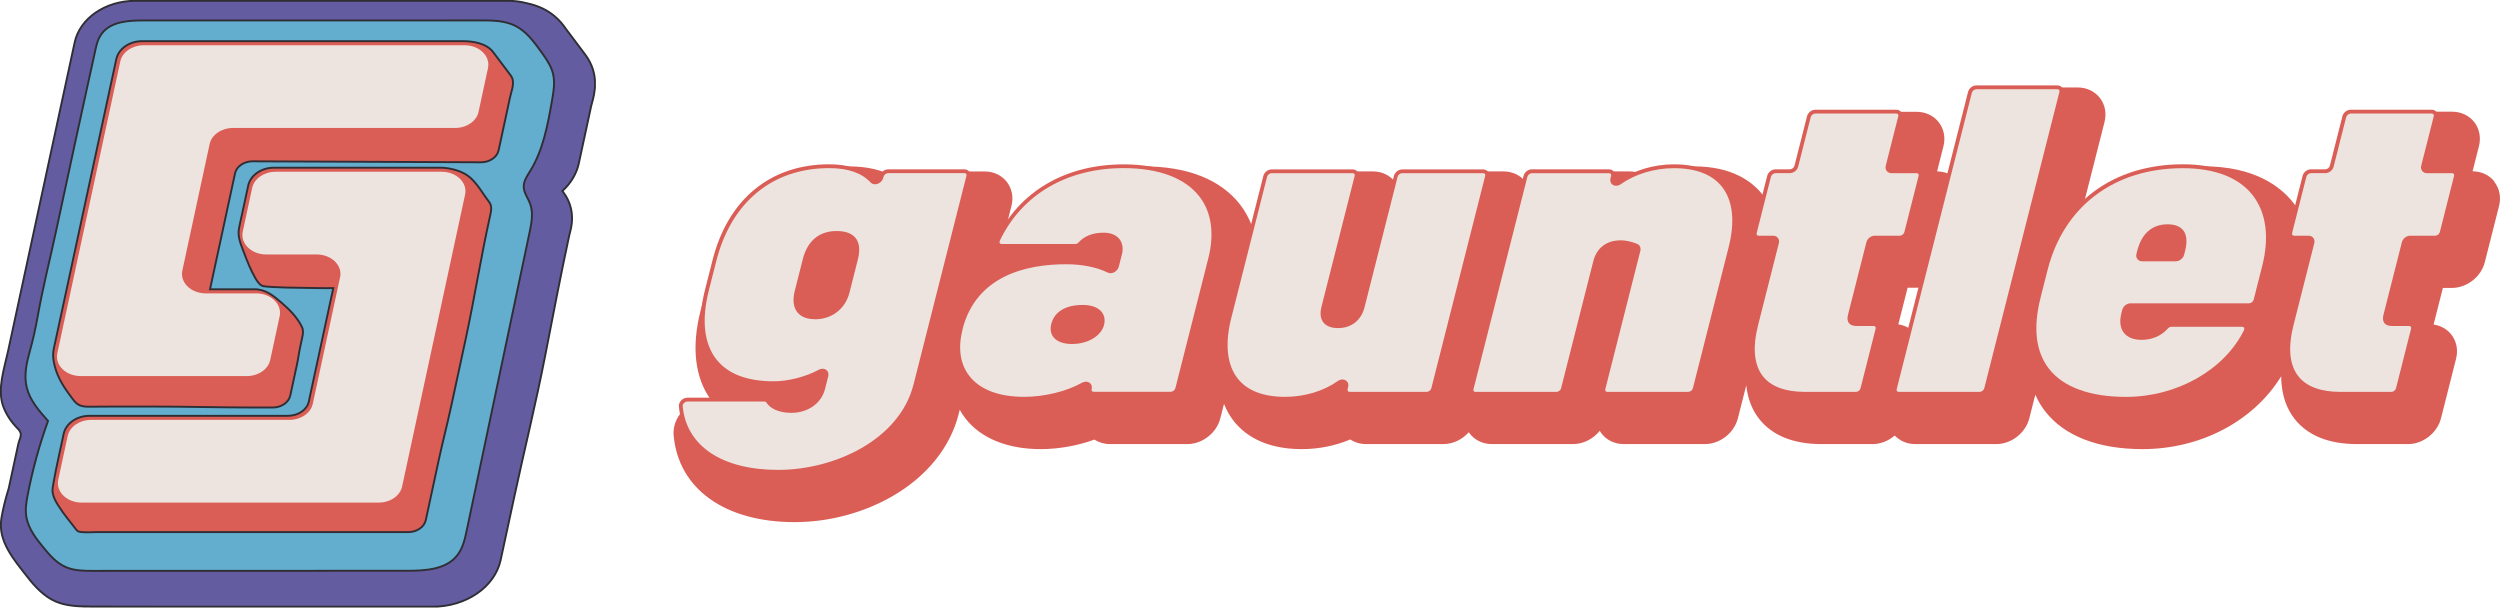 <svg width="1288" height="313" viewBox="0 0 1288 313" fill="none" xmlns="http://www.w3.org/2000/svg">
<path d="M1285.2 93.606C1282.55 90.219 1278.43 88.267 1273.88 88.247L1277.15 75.317C1278.29 70.855 1277.41 66.333 1274.74 62.906C1272.09 59.499 1267.92 57.547 1263.34 57.547H1221.6C1213.81 57.547 1206.47 63.265 1204.56 70.835L1200.13 88.287C1192.7 88.725 1185.86 94.283 1184.03 101.555L1182.83 106.276C1182.43 105.719 1182.04 105.141 1181.62 104.603C1174.9 95.977 1161.37 85.677 1135.12 85.677C1113.93 85.677 1094.9 91.773 1080.07 103.308C1077.28 105.48 1074.66 107.83 1072.19 110.36L1084.25 62.826C1085.39 58.364 1084.51 53.842 1081.84 50.415C1079.19 47.008 1075.02 45.056 1070.44 45.056H1028.7C1020.91 45.056 1013.57 50.773 1011.66 58.344L1003.77 89.482C1001.99 88.745 1000.04 88.327 997.988 88.307L1001.26 75.377C1002.39 70.915 1001.52 66.392 998.845 62.966C996.194 59.559 992.029 57.607 987.444 57.607H945.708C937.914 57.607 930.58 63.325 928.666 70.895L924.241 88.347C917.106 88.765 910.568 93.885 908.396 100.698C908.336 100.619 908.276 100.519 908.196 100.439C902.974 93.725 892.59 85.717 872.838 85.717C864.028 85.717 855.398 87.47 847.644 90.737C845.292 89.163 842.442 88.307 839.412 88.307H799.669C794.626 88.307 789.803 90.697 786.494 94.423C786.315 94.164 786.155 93.905 785.976 93.666C783.325 90.259 779.159 88.307 774.575 88.307H732.838C727.676 88.307 722.733 90.797 719.424 94.682C719.205 94.343 718.966 94.004 718.707 93.666C716.056 90.259 711.89 88.307 707.306 88.307H665.569C657.776 88.307 650.441 94.024 648.528 101.595L644.86 116.098C643.385 112.213 641.392 108.587 638.821 105.3C628.855 92.49 611.734 85.717 589.311 85.717C558.317 85.717 531.948 99.443 516.84 122.891L521.105 106.097C522.241 101.635 521.364 97.112 518.693 93.686C516.043 90.279 511.877 88.327 507.293 88.327H467.988C465.078 88.327 462.247 89.124 459.716 90.518C454.414 87.789 447.239 85.737 437.632 85.737C401.416 85.737 374.17 107.91 364.742 145.065L360.895 160.206C356.171 178.853 358.005 194.651 366.237 205.967H364.543C359.779 205.967 355.095 208.058 351.687 211.684C348.338 215.25 346.644 219.892 347.063 224.394C349.574 251.907 373.452 269 409.409 269C427.148 269 445.186 264.159 460.234 255.373C477.634 245.213 489.573 230.371 493.839 213.557L494.457 211.106C495.314 212.66 496.29 214.174 497.407 215.609C505.319 225.789 519.072 231.387 536.094 231.387C545.462 231.387 555.288 229.614 563.858 226.466C566.17 227.98 568.961 228.797 571.931 228.797H611.674C619.468 228.797 626.802 223.08 628.716 215.509L630.609 208.078C631.865 211.266 633.499 214.214 635.572 216.844C640.734 223.478 651.019 231.387 670.612 231.387C679.402 231.387 687.972 229.654 695.646 226.407C697.978 227.941 700.808 228.797 703.818 228.797H743.562C748.604 228.797 753.428 226.407 756.736 222.681C756.916 222.94 757.075 223.199 757.254 223.438C759.905 226.845 764.071 228.797 768.655 228.797H810.392C815.754 228.797 820.876 226.108 824.185 221.964C824.484 222.482 824.823 222.96 825.181 223.438C827.832 226.845 831.998 228.797 836.582 228.797H878.319C886.112 228.797 893.447 223.08 895.36 215.509L899.666 198.556C900.523 206.465 903.333 212.003 906.223 215.689C913 224.375 923.882 228.797 938.572 228.797H964.702C968.928 228.797 972.994 227.124 976.163 224.375C978.814 227.184 982.581 228.797 986.727 228.797H1028.46C1036.26 228.797 1043.59 223.08 1045.5 215.509L1048.59 203.357C1050.11 206.763 1051.88 209.612 1053.68 211.923C1063.6 224.653 1080.94 231.387 1103.86 231.387C1133.88 231.387 1161.21 216.844 1175.26 193.874C1175.32 204.333 1178.67 211.306 1182.08 215.689C1188.85 224.375 1199.74 228.797 1214.43 228.797H1240.56C1248.35 228.797 1255.68 223.08 1257.6 215.509L1265.37 184.829C1266.51 180.367 1265.63 175.844 1262.96 172.418C1260.75 169.569 1257.48 167.736 1253.79 167.198L1258.57 148.352H1263.14C1270.93 148.352 1278.27 142.634 1280.18 135.064L1287.51 106.117C1288.65 101.655 1287.77 97.132 1285.1 93.706L1285.2 93.606ZM509.804 150.822L511.478 144.188C511.737 144.806 512.036 145.403 512.395 145.981C512.794 146.619 513.252 147.236 513.73 147.794C512.355 148.75 511.06 149.746 509.784 150.822H509.804ZM982.8 148.252H987.365C987.883 148.252 988.381 148.232 988.879 148.173L983.578 169.111C981.923 168.095 980.03 167.397 978.017 167.099L982.8 148.252V148.252Z" fill="#DA5E56"/>
<path d="M354.118 205.867H393.862C394.619 205.867 395.277 206.166 395.616 206.743C397.49 209.891 402.114 211.704 407.774 211.704C415.468 211.704 422.284 207.381 424.098 200.249L425.792 193.575C426.311 191.543 424.337 190.248 422.324 191.344C416.265 194.651 407.057 197.42 398.666 197.42C366.795 197.42 357.268 176.88 364.244 149.408L368.091 134.267C375.106 106.595 394.719 85.617 427.247 85.617C438.23 85.617 445.126 88.845 449.292 93.327C450.647 94.781 453.597 93.566 454.155 91.335L454.295 90.817C454.653 89.382 456.148 88.207 457.603 88.207H496.908C498.383 88.207 499.26 89.382 498.901 90.817L471.655 198.277C464.42 226.825 430.636 243.041 400.958 243.041C373.731 243.041 352.803 231.666 350.77 209.274C350.611 207.58 352.365 205.847 354.178 205.847L354.118 205.867ZM436.695 150.503L441.02 133.43C443.272 124.565 439.804 120.023 431.015 120.023C422.225 120.023 416.724 125.222 414.531 133.868L410.425 150.085C408.512 157.655 410.983 163.493 419.992 163.493C427.686 163.493 434.542 158.95 436.695 150.523V150.503Z" fill="#EDE4DF"/>
<path d="M400.918 244.057C371.3 244.057 351.687 230.769 349.753 209.393C349.654 208.377 350.072 207.281 350.85 206.405C351.727 205.448 352.943 204.891 354.118 204.891H393.862C394.978 204.891 395.955 205.389 396.453 206.245C398.107 209.015 402.433 210.728 407.754 210.728C415.308 210.728 421.487 206.425 423.122 200.01L424.816 193.336C424.955 192.818 424.836 192.4 424.517 192.16C424.178 191.901 423.56 191.782 422.763 192.22C415.847 195.985 406.359 198.416 398.626 198.416C384.215 198.416 373.711 194.332 367.433 186.264C360.716 177.657 359.281 164.827 363.247 149.189L367.094 134.048C375.047 102.651 396.971 84.641 427.208 84.641C437.373 84.641 445.026 87.331 449.969 92.67C450.348 93.088 450.946 93.008 451.265 92.929C452.002 92.749 452.899 92.092 453.158 91.116L453.298 90.598C453.776 88.725 455.65 87.251 457.563 87.251H496.868C497.865 87.251 498.762 87.669 499.32 88.386C499.898 89.124 500.077 90.1 499.818 91.096L472.572 198.555C465.078 228.12 430.058 244.057 400.918 244.057V244.057ZM354.118 206.863C353.501 206.863 352.803 207.202 352.305 207.74C351.886 208.198 351.667 208.736 351.707 209.214C353.58 229.793 371.977 242.085 400.918 242.085C429.858 242.085 463.403 226.665 470.658 198.057L497.905 90.598C498.005 90.199 497.965 89.841 497.765 89.582C497.586 89.343 497.267 89.203 496.868 89.203H457.563C456.547 89.203 455.451 90.06 455.211 91.076L455.072 91.594C454.673 93.128 453.358 94.423 451.763 94.821C450.488 95.16 449.312 94.841 448.534 94.004C443.99 89.103 436.815 86.613 427.228 86.613C397.968 86.613 376.741 104.085 369.027 134.526L365.181 149.667C361.374 164.688 362.689 176.94 369.007 185.048C374.887 192.619 384.873 196.444 398.646 196.444C406.08 196.444 415.169 194.113 421.826 190.487C423.181 189.75 424.676 189.79 425.733 190.607C426.689 191.344 427.048 192.539 426.729 193.814L425.035 200.488C423.181 207.779 416.245 212.7 407.754 212.7C401.635 212.7 396.792 210.668 394.759 207.261C394.619 207.022 394.281 206.863 393.862 206.863H354.118V206.863ZM419.992 164.469C415.747 164.469 412.638 163.234 410.744 160.823C408.731 158.253 408.293 154.448 409.468 149.826L413.574 133.609C415.986 124.067 422.025 119.027 431.015 119.027C435.659 119.027 438.967 120.262 440.861 122.692C442.814 125.202 443.193 128.888 441.977 133.669L437.652 150.762C435.539 159.09 428.603 164.489 419.992 164.489V164.469ZM431.015 120.999C422.922 120.999 417.7 125.402 415.488 134.088L411.382 150.304C410.365 154.309 410.684 157.516 412.299 159.608C413.794 161.52 416.365 162.496 419.992 162.496C427.786 162.496 433.825 157.815 435.738 150.264L440.063 133.171C441.12 129.007 440.861 125.9 439.306 123.887C437.811 121.955 435.021 120.979 431.015 120.979V120.999Z" fill="#DA5E56"/>
<path d="M494.955 169.549C501.253 144.686 523.019 135.163 549.388 135.163C557.46 135.163 565.313 136.678 571.153 139.566C572.708 140.323 574.98 139.068 575.459 137.176L577.073 130.84C578.448 125.442 575.638 120.899 568.602 120.899C563.121 120.899 559.135 122.613 556.424 125.581C555.766 126.318 554.829 126.736 553.933 126.736H516.043C514.348 126.736 513.471 125.183 514.249 123.549C526.068 98.786 550.385 85.637 578.847 85.637C613.787 85.637 630.789 104.444 623.434 133.43L606.492 200.229C606.133 201.663 604.638 202.839 603.183 202.839H563.44C561.965 202.839 561.088 201.663 561.447 200.229C561.985 198.117 559.912 196.922 557.839 198.077C549.807 202.6 538.266 205.429 527.603 205.429C502.33 205.429 489.454 191.164 494.935 169.529L494.955 169.549ZM567.865 167.178C569.18 161.979 565.553 158.094 557.859 158.094C550.165 158.094 544.186 160.903 542.591 167.178C541.117 173.015 545.342 176.263 552.378 176.263C559.852 176.263 566.489 172.577 567.865 167.178Z" fill="#EDE4DF"/>
<path d="M527.603 206.425C514.01 206.425 503.725 202.44 497.845 194.89C492.743 188.335 491.407 179.47 493.978 169.31C498.044 153.293 510.96 134.187 549.368 134.187C557.819 134.187 565.692 135.781 571.572 138.69C571.951 138.889 572.489 138.849 573.027 138.61C573.745 138.271 574.303 137.634 574.482 136.956L576.096 130.621C576.714 128.191 576.395 125.999 575.2 124.465C573.884 122.792 571.612 121.895 568.602 121.895C563.639 121.895 559.792 123.37 557.142 126.258C556.304 127.175 555.089 127.733 553.933 127.733H516.043C514.926 127.733 513.97 127.234 513.432 126.378C512.854 125.461 512.834 124.246 513.352 123.15C525.012 98.706 548.89 84.681 578.847 84.681C597.583 84.681 611.615 89.98 619.428 100.021C626.085 108.587 627.819 120.222 624.391 133.689L607.449 200.488C606.97 202.381 605.097 203.835 603.183 203.835H563.44C562.443 203.835 561.546 203.417 560.988 202.699C560.41 201.962 560.231 200.986 560.49 199.99C560.59 199.631 560.61 199.153 560.211 198.834C559.872 198.575 559.175 198.456 558.318 198.934C550.126 203.556 538.366 206.405 527.603 206.405V206.425ZM495.892 169.788C493.46 179.351 494.676 187.618 499.4 193.675C504.881 200.727 514.627 204.452 527.603 204.452C538.047 204.452 549.448 201.683 557.361 197.221C558.776 196.424 560.331 196.444 561.427 197.261C562.364 197.978 562.742 199.173 562.423 200.448C562.324 200.847 562.364 201.205 562.563 201.464C562.742 201.703 563.061 201.843 563.46 201.843H603.203C604.22 201.843 605.316 200.986 605.555 199.97L622.497 133.171C625.766 120.322 624.171 109.245 617.893 101.196C610.459 91.654 596.965 86.613 578.867 86.613C549.687 86.613 526.467 100.22 515.146 123.947C514.907 124.445 514.887 124.943 515.106 125.282C515.285 125.561 515.624 125.72 516.043 125.72H553.933C554.55 125.72 555.228 125.402 555.687 124.884C558.716 121.557 563.061 119.883 568.602 119.883C573.206 119.883 575.578 121.696 576.754 123.21C578.329 125.242 578.787 128.031 578.01 131.06L576.395 137.395C576.077 138.67 575.12 139.765 573.844 140.363C572.768 140.861 571.612 140.881 570.675 140.423C565.054 137.654 557.48 136.14 549.328 136.14C528.819 136.14 502.888 141.977 495.852 169.788H495.892ZM552.358 177.239C547.933 177.239 544.505 175.984 542.711 173.673C541.336 171.9 540.957 169.569 541.615 166.919C543.229 160.584 548.99 157.098 557.839 157.098C562.304 157.098 565.792 158.393 567.626 160.763C569.041 162.576 569.439 164.867 568.802 167.397C567.366 173.095 560.45 177.219 552.358 177.219V177.239ZM557.839 159.07C553.275 159.07 545.362 160.146 543.528 167.417C543.01 169.469 543.249 171.163 544.266 172.478C545.681 174.29 548.551 175.287 552.358 175.287C559.553 175.287 565.672 171.78 566.888 166.939C567.386 165.007 567.087 163.313 566.071 161.998C564.616 160.126 561.686 159.09 557.839 159.09V159.07Z" fill="#DA5E56"/>
<path d="M735.071 202.839H695.327C693.852 202.839 692.975 201.663 693.334 200.229L693.613 199.113C694.191 196.862 691.799 195.687 689.686 197.161C682.392 202.341 672.446 205.429 662.101 205.429C635.951 205.429 627.081 188.355 633.4 163.473L651.816 90.837C652.175 89.403 653.67 88.227 655.125 88.227H696.862C698.337 88.227 699.214 89.403 698.855 90.837L681.754 158.293C680.219 164.349 682.81 168.015 689.387 168.015C695.327 168.015 700.33 164.768 702.024 158.074L719.066 90.837C719.424 89.403 720.919 88.227 722.374 88.227H764.111C765.586 88.227 766.463 89.403 766.104 90.837L738.359 200.229C738.001 201.663 736.506 202.839 735.051 202.839H735.071Z" fill="#EDE4DF"/>
<path d="M662.121 206.425C650.142 206.425 641.352 202.958 636.031 196.125C630.151 188.575 628.915 177.219 632.463 163.254L650.88 90.618C651.358 88.745 653.232 87.271 655.145 87.271H696.882C697.878 87.271 698.775 87.689 699.333 88.406C699.911 89.143 700.091 90.12 699.832 91.116L682.73 158.572C682.033 161.301 682.252 163.493 683.348 164.907C684.464 166.341 686.517 167.079 689.407 167.079C695.347 167.079 699.612 163.732 701.087 157.875L718.129 90.638C718.607 88.765 720.481 87.291 722.394 87.291H764.131C765.127 87.291 766.024 87.709 766.582 88.426C767.16 89.163 767.34 90.139 767.081 91.136L739.336 200.528C738.858 202.42 736.984 203.875 735.071 203.875H695.327C694.331 203.875 693.434 203.456 692.875 202.739C692.297 202.002 692.118 201.026 692.377 200.03L692.656 198.894C692.756 198.516 692.776 198.018 692.337 197.719C691.919 197.42 691.102 197.4 690.264 197.998C682.71 203.377 672.446 206.465 662.121 206.465V206.425ZM655.145 89.223C654.129 89.223 653.032 90.08 652.793 91.096L634.376 163.732C630.988 177.079 632.104 187.857 637.585 194.91C642.508 201.245 650.78 204.452 662.121 204.452C672.067 204.452 681.913 201.504 689.128 196.364C690.544 195.348 692.238 195.228 693.454 196.065C694.49 196.782 694.909 198.018 694.57 199.352L694.291 200.488C694.191 200.886 694.231 201.245 694.43 201.504C694.61 201.743 694.928 201.882 695.327 201.882H735.071C736.087 201.882 737.183 201.026 737.423 200.01L765.167 90.618C765.267 90.219 765.227 89.861 765.028 89.602C764.848 89.363 764.53 89.223 764.131 89.223H722.394C721.378 89.223 720.281 90.08 720.042 91.096L703.001 158.333C701.307 165.027 696.224 169.031 689.407 169.031C685.86 169.031 683.308 168.035 681.794 166.102C680.299 164.19 679.96 161.421 680.817 158.074L697.918 90.618C698.018 90.219 697.978 89.861 697.779 89.602C697.599 89.363 697.28 89.223 696.882 89.223H655.145V89.223Z" fill="#DA5E56"/>
<path d="M789.225 88.227H828.968C830.443 88.227 831.32 89.403 830.961 90.837L830.643 92.072C830.065 94.323 832.456 95.519 834.529 94.024C841.924 88.765 851.949 85.637 862.374 85.637C888.524 85.637 897.832 102.73 891.514 127.593L873.097 200.229C872.738 201.663 871.243 202.839 869.788 202.839H828.051C826.577 202.839 825.7 201.663 826.058 200.229L844.116 128.988C844.395 127.932 843.997 126.936 843.06 126.557C833.393 122.613 824.205 125.123 821.773 134.705L805.17 200.209C804.811 201.643 803.316 202.819 801.861 202.819H760.125C758.65 202.819 757.773 201.643 758.132 200.209L785.876 90.817C786.235 89.383 787.73 88.207 789.185 88.207L789.225 88.227Z" fill="#EDE4DF"/>
<path d="M869.808 203.835H828.071C827.075 203.835 826.178 203.417 825.62 202.699C825.042 201.962 824.862 200.986 825.122 199.99L843.18 128.749C843.299 128.27 843.239 127.693 842.721 127.474C837.439 125.322 832.456 125.163 828.689 127.075C825.739 128.569 823.686 131.299 822.75 134.964L806.147 200.468C805.668 202.341 803.795 203.815 801.881 203.815H760.145C759.148 203.815 758.251 203.397 757.693 202.679C757.115 201.942 756.936 200.966 757.195 199.97L784.939 90.578C785.418 88.705 787.291 87.231 789.205 87.231H828.948C829.945 87.231 830.842 87.649 831.4 88.367C831.978 89.104 832.157 90.08 831.898 91.076L831.579 92.311C831.48 92.69 831.46 93.208 831.898 93.506C832.317 93.785 833.114 93.825 833.951 93.228C841.625 87.769 851.989 84.661 862.374 84.661C874.492 84.661 883.382 88.187 888.803 95.14C894.703 102.73 895.978 114.026 892.49 127.832L874.073 200.468C873.595 202.361 871.722 203.815 869.808 203.815V203.835ZM834.669 123.788C837.439 123.788 840.409 124.406 843.479 125.661C844.834 126.218 845.492 127.693 845.113 129.247L827.055 200.488C826.955 200.886 826.995 201.245 827.194 201.504C827.374 201.743 827.693 201.883 828.091 201.883H869.828C870.845 201.883 871.941 201.026 872.18 200.01L890.597 127.374C893.945 114.186 892.789 103.467 887.268 96.375C882.245 89.92 873.874 86.653 862.394 86.653C852.408 86.653 842.462 89.641 835.127 94.861C833.712 95.857 832.018 95.977 830.822 95.16C829.786 94.463 829.367 93.188 829.706 91.853L830.025 90.638C830.124 90.239 830.084 89.881 829.885 89.622C829.706 89.382 829.387 89.243 828.988 89.243H789.245C788.228 89.243 787.132 90.1 786.893 91.116L759.148 200.508C759.048 200.906 759.088 201.265 759.288 201.524C759.467 201.763 759.786 201.902 760.184 201.902H801.921C802.938 201.902 804.034 201.046 804.273 200.03L820.876 134.526C821.952 130.283 824.364 127.115 827.832 125.362C829.865 124.346 832.197 123.828 834.689 123.828L834.669 123.788Z" fill="#DA5E56"/>
<path d="M930.061 202.839C906.104 202.839 899.446 188.355 904.828 167.158L915.511 125.003C915.87 123.569 914.993 122.393 913.518 122.393H906.084C904.609 122.393 903.732 121.218 904.09 119.784L911.425 90.837C911.784 89.402 913.279 88.227 914.734 88.227H922.168C923.643 88.227 925.118 87.052 925.477 85.617L931.935 60.137C932.294 58.703 933.788 57.527 935.243 57.527H976.98C978.455 57.527 979.332 58.703 978.973 60.137L972.516 85.617C972.157 87.052 973.034 88.227 974.509 88.227H987.444C988.919 88.227 989.796 89.402 989.437 90.837L982.103 119.784C981.744 121.218 980.249 122.393 978.794 122.393H965.858C964.383 122.393 962.909 123.569 962.55 125.003L953.062 162.397C952.185 165.863 953.899 166.939 956.53 166.939H965.3C966.775 166.939 967.652 168.115 967.293 169.549L959.52 200.229C959.161 201.663 957.666 202.839 956.211 202.839H930.081H930.061Z" fill="#EDE4DF"/>
<path d="M956.192 203.835H930.061C919.119 203.835 911.226 200.847 906.662 194.97C901.699 188.594 900.762 179.171 903.871 166.919L914.555 124.764C914.654 124.366 914.614 124.007 914.415 123.748C914.236 123.509 913.917 123.37 913.518 123.37H906.084C905.087 123.37 904.19 122.951 903.632 122.234C903.054 121.497 902.875 120.521 903.134 119.525L910.469 90.578C910.947 88.705 912.821 87.231 914.734 87.231H922.168C923.185 87.231 924.281 86.374 924.52 85.358L930.978 59.878C931.457 57.985 933.33 56.531 935.244 56.531H976.98C977.977 56.531 978.874 56.949 979.432 57.667C980.01 58.404 980.189 59.38 979.93 60.376L973.472 85.856C973.373 86.255 973.413 86.613 973.612 86.872C973.791 87.111 974.11 87.251 974.509 87.251H987.444C988.441 87.251 989.338 87.669 989.896 88.386C990.474 89.124 990.653 90.1 990.394 91.096L983.059 120.043C982.581 121.915 980.707 123.389 978.794 123.389H965.858C964.842 123.389 963.746 124.246 963.507 125.262L954.019 162.656C953.8 163.493 953.66 164.628 954.139 165.246C954.517 165.724 955.315 165.983 956.53 165.983H965.3C966.297 165.983 967.194 166.401 967.752 167.118C968.33 167.856 968.509 168.832 968.25 169.828L960.477 200.508C959.999 202.4 958.125 203.855 956.212 203.855L956.192 203.835ZM914.734 89.223C913.717 89.223 912.621 90.08 912.382 91.096L905.047 120.043C904.948 120.441 904.987 120.8 905.187 121.059C905.366 121.298 905.685 121.437 906.084 121.437H913.518C914.515 121.437 915.412 121.855 915.97 122.573C916.548 123.31 916.727 124.286 916.468 125.282L905.785 167.437C902.835 179.052 903.652 187.917 908.216 193.794C912.402 199.173 919.757 201.902 930.061 201.902H956.192C957.208 201.902 958.304 201.046 958.544 200.03L966.317 169.35C966.417 168.951 966.377 168.593 966.177 168.334C965.998 168.095 965.679 167.955 965.28 167.955H956.511C954.657 167.955 953.341 167.457 952.564 166.461C951.787 165.465 951.627 164.011 952.086 162.178L961.573 124.784C962.052 122.911 963.925 121.437 965.839 121.437H978.774C979.791 121.437 980.887 120.58 981.126 119.564L988.461 90.618C988.561 90.219 988.521 89.861 988.321 89.602C988.142 89.363 987.823 89.223 987.424 89.223H974.489C973.492 89.223 972.595 88.805 972.037 88.088C971.459 87.35 971.28 86.374 971.539 85.378L977.997 59.898C978.096 59.499 978.057 59.141 977.857 58.882C977.678 58.643 977.359 58.503 976.96 58.503H935.224C934.207 58.503 933.111 59.36 932.872 60.376L926.414 85.856C925.936 87.749 924.062 89.203 922.148 89.203H914.714L914.734 89.223Z" fill="#DA5E56"/>
<path d="M1018.24 44.996H1059.98C1061.45 44.996 1062.33 46.172 1061.97 47.606L1023.26 200.249C1022.9 201.683 1021.41 202.859 1019.95 202.859H978.216C976.741 202.859 975.864 201.683 976.223 200.249L1014.93 47.606C1015.29 46.172 1016.78 44.996 1018.24 44.996V44.996Z" fill="#EDE4DF"/>
<path d="M1019.93 203.835H978.196C977.2 203.835 976.303 203.416 975.745 202.699C975.167 201.962 974.987 200.986 975.246 199.99L1013.95 47.347C1014.43 45.454 1016.31 44 1018.22 44H1059.96C1060.95 44 1061.85 44.418 1062.41 45.136C1062.98 45.873 1063.16 46.849 1062.91 47.845L1024.2 200.488C1023.72 202.381 1021.85 203.835 1019.93 203.835V203.835ZM1018.24 45.972C1017.22 45.972 1016.13 46.829 1015.89 47.845L977.18 200.488C977.08 200.886 977.12 201.245 977.319 201.504C977.498 201.743 977.817 201.882 978.216 201.882H1019.95C1020.97 201.882 1022.07 201.026 1022.3 200.01L1061.01 47.367C1061.11 46.968 1061.07 46.61 1060.87 46.351C1060.69 46.112 1060.37 45.972 1059.98 45.972H1018.24V45.972Z" fill="#DA5E56"/>
<path d="M1050.37 153.113L1054 138.849C1062.11 106.834 1087.04 85.657 1124.63 85.657C1162.22 85.657 1173.76 108.587 1166.47 137.335L1162.08 154.627C1161.73 156.062 1160.23 157.237 1158.78 157.237H1097.71C1096.23 157.237 1094.76 158.412 1094.4 159.847L1093.86 161.998C1092.16 168.692 1094.96 174.111 1103.33 174.111C1109.29 174.111 1113.51 171.641 1116.1 168.692C1116.8 167.895 1117.78 167.397 1118.71 167.397H1155.21C1156.92 167.397 1157.8 168.971 1157 170.605C1147.28 190.268 1123.76 205.468 1095.39 205.468C1060.45 205.468 1041.54 188.176 1050.41 153.133L1050.37 153.113ZM1103.67 133.649H1120.99C1122.46 133.649 1123.94 132.474 1124.29 131.039L1124.83 128.888C1126.59 121.975 1125.11 116.556 1116.74 116.556C1108.37 116.556 1104 121.736 1102.01 129.525L1101.63 131.02C1101.27 132.454 1102.15 133.629 1103.63 133.629L1103.67 133.649Z" fill="#EDE4DF"/>
<path d="M1095.33 206.425C1076.1 206.425 1061.85 201.165 1054.08 191.184C1046.86 181.921 1045.29 169.031 1049.39 152.854L1053.02 138.59C1061.59 104.822 1088.34 84.641 1124.61 84.641C1141.69 84.641 1154.69 89.721 1162.16 99.324C1169.54 108.787 1171.35 122.015 1167.41 137.554L1163.02 154.826C1162.54 156.719 1160.67 158.173 1158.76 158.173H1097.69C1096.67 158.173 1095.57 159.03 1095.33 160.046L1094.8 162.198C1093.96 165.465 1094.32 168.314 1095.79 170.206C1097.25 172.079 1099.86 173.075 1103.31 173.075C1109.88 173.075 1113.67 169.888 1115.35 167.995C1116.24 166.979 1117.5 166.381 1118.69 166.381H1155.19C1156.32 166.381 1157.28 166.879 1157.82 167.756C1158.4 168.672 1158.4 169.888 1157.86 171.003C1147.38 192.18 1122.26 206.405 1095.35 206.405L1095.33 206.425ZM1051.31 153.352C1047.36 168.911 1048.81 181.223 1055.63 189.989C1063 199.452 1076.74 204.472 1095.33 204.472C1121.5 204.472 1145.9 190.686 1156.07 170.166C1156.3 169.668 1156.32 169.17 1156.13 168.832C1155.95 168.533 1155.61 168.373 1155.17 168.373H1118.67C1118.04 168.373 1117.32 168.732 1116.8 169.33C1114.91 171.481 1110.64 175.087 1103.29 175.087C1099.2 175.087 1096.07 173.832 1094.22 171.461C1092.36 169.071 1091.89 165.644 1092.86 161.759L1093.4 159.608C1093.88 157.735 1095.75 156.261 1097.67 156.261H1158.74C1159.75 156.261 1160.85 155.404 1161.09 154.388L1165.47 137.116C1169.26 122.194 1167.57 109.564 1160.59 100.579C1153.49 91.474 1141.06 86.653 1124.59 86.653C1089.29 86.653 1063.24 106.256 1054.91 139.108L1051.29 153.372L1051.31 153.352ZM1120.99 134.625H1103.65C1102.65 134.625 1101.75 134.207 1101.19 133.49C1100.62 132.753 1100.44 131.777 1100.7 130.781L1101.07 129.286C1103.35 120.321 1108.77 115.56 1116.74 115.56C1120.49 115.56 1123.2 116.616 1124.81 118.668C1126.63 120.999 1126.95 124.505 1125.79 129.107L1125.25 131.259C1124.77 133.131 1122.9 134.606 1120.99 134.606V134.625ZM1116.76 117.532C1109.68 117.532 1105.06 121.656 1102.99 129.765L1102.61 131.259C1102.51 131.657 1102.55 132.016 1102.75 132.275C1102.93 132.514 1103.25 132.653 1103.65 132.653H1120.99C1122 132.653 1123.1 131.797 1123.34 130.781L1123.88 128.629C1124.89 124.645 1124.67 121.696 1123.26 119.883C1122.04 118.329 1119.85 117.532 1116.74 117.532H1116.76Z" fill="#DA5E56"/>
<path d="M1205.89 202.839C1181.94 202.839 1175.28 188.355 1180.66 167.158L1191.34 125.003C1191.7 123.569 1190.83 122.393 1189.35 122.393H1181.92C1180.44 122.393 1179.56 121.218 1179.92 119.784L1187.26 90.837C1187.62 89.402 1189.11 88.227 1190.57 88.227H1198C1199.48 88.227 1200.95 87.052 1201.31 85.617L1207.77 60.137C1208.13 58.703 1209.62 57.527 1211.08 57.527H1252.81C1254.29 57.527 1255.17 58.703 1254.81 60.137L1248.35 85.617C1247.99 87.052 1248.87 88.227 1250.34 88.227H1263.28C1264.75 88.227 1265.63 89.402 1265.27 90.837L1257.94 119.784C1257.58 121.218 1256.08 122.393 1254.63 122.393H1241.69C1240.22 122.393 1238.74 123.569 1238.38 125.003L1228.9 162.397C1228.02 165.863 1229.71 166.939 1232.36 166.939H1241.13C1242.61 166.939 1243.49 168.115 1243.13 169.549L1235.35 200.229C1234.99 201.663 1233.5 202.839 1232.04 202.839H1205.91H1205.89Z" fill="#EDE4DF"/>
<path d="M1232.04 203.835H1205.89C1194.95 203.835 1187.08 200.847 1182.49 194.97C1177.53 188.614 1176.59 179.171 1179.7 166.919L1190.39 124.764C1190.49 124.366 1190.45 124.007 1190.25 123.748C1190.07 123.509 1189.75 123.37 1189.35 123.37H1181.92C1180.92 123.37 1180.02 122.951 1179.47 122.234C1178.89 121.497 1178.71 120.521 1178.97 119.525L1186.3 90.578C1186.78 88.705 1188.65 87.231 1190.57 87.231H1198C1199.02 87.231 1200.11 86.374 1200.35 85.358L1206.81 59.878C1207.29 57.985 1209.16 56.531 1211.08 56.531H1252.81C1253.81 56.531 1254.71 56.949 1255.26 57.667C1255.84 58.404 1256.02 59.38 1255.76 60.376L1249.31 85.856C1249.21 86.255 1249.25 86.613 1249.44 86.872C1249.62 87.111 1249.94 87.251 1250.34 87.251H1263.28C1264.27 87.251 1265.17 87.669 1265.73 88.386C1266.31 89.124 1266.49 90.1 1266.23 91.096L1258.89 120.043C1258.41 121.915 1256.54 123.389 1254.63 123.389H1241.69C1240.67 123.389 1239.58 124.246 1239.34 125.262L1229.85 162.656C1229.63 163.493 1229.49 164.628 1229.97 165.246C1230.35 165.724 1231.15 165.983 1232.36 165.983H1241.13C1242.13 165.983 1243.03 166.401 1243.59 167.118C1244.16 167.856 1244.34 168.832 1244.08 169.828L1236.31 200.508C1235.83 202.4 1233.96 203.855 1232.04 203.855V203.835ZM1190.59 89.223C1189.57 89.223 1188.47 90.08 1188.23 91.096L1180.9 120.043C1180.8 120.441 1180.84 120.8 1181.04 121.059C1181.22 121.298 1181.54 121.437 1181.94 121.437H1189.37C1190.37 121.437 1191.26 121.855 1191.82 122.573C1192.4 123.31 1192.58 124.286 1192.32 125.282L1181.64 167.437C1178.69 179.052 1179.5 187.917 1184.07 193.794C1188.25 199.173 1195.61 201.902 1205.91 201.902H1232.06C1233.08 201.902 1234.18 201.046 1234.42 200.03L1242.19 169.35C1242.29 168.951 1242.25 168.593 1242.05 168.334C1241.87 168.095 1241.55 167.955 1241.15 167.955H1232.38C1230.53 167.955 1229.21 167.457 1228.44 166.461C1227.66 165.465 1227.5 164.031 1227.96 162.178L1237.45 124.784C1237.92 122.911 1239.8 121.437 1241.71 121.437H1254.65C1255.66 121.437 1256.76 120.58 1257 119.564L1264.33 90.618C1264.43 90.219 1264.39 89.861 1264.19 89.602C1264.01 89.363 1263.7 89.223 1263.3 89.223H1250.36C1249.37 89.223 1248.47 88.805 1247.91 88.088C1247.33 87.35 1247.15 86.374 1247.41 85.378L1253.87 59.898C1253.97 59.499 1253.93 59.141 1253.73 58.882C1253.55 58.643 1253.23 58.503 1252.83 58.503H1211.1C1210.08 58.503 1208.98 59.36 1208.74 60.376L1202.29 85.856C1201.81 87.749 1199.93 89.203 1198.02 89.203H1190.59V89.223Z" fill="#DA5E56"/>
<g clip-path="url(#clip0_75_2114)">
<path d="M45.243 312.48C39.63 312.421 33.848 312.094 28.681 309.88C22.773 307.347 18.01 302.231 14.139 297.257C7.397 288.602 -1.271 278.806 0.715 267.08C1.557 262.107 2.727 257.326 4.502 251.589L9.392 228.91C10.107 225.581 12.068 223.761 9.241 220.917C5.908 217.563 3.148 213.579 1.582 209.125C-1.481 200.352 2.247 189.751 4.157 180.886C6.825 168.506 9.501 156.127 12.169 143.747C15.552 128.063 18.936 112.379 22.319 96.704C25.475 82.093 28.622 67.483 31.778 52.873C33.756 43.705 35.733 34.547 37.711 25.38C37.964 24.197 38.225 23.014 38.477 21.832C41.153 9.427 54.29 0.419 69.7 0.419H261.698C264.98 0.419 268.245 0.839 271.384 1.661C284.059 4.269 289.352 11.767 291.347 14.602L291.422 14.703C291.515 14.837 291.616 14.979 291.725 15.122L301.471 28.088C309.079 38.203 306.293 48.335 304.955 53.2C304.812 53.728 304.644 54.332 304.576 54.625L298.214 84.098C297.061 89.449 294.141 94.372 289.748 98.406L290.219 99.035C292.171 101.644 293.509 104.512 294.191 107.565C295.437 113.126 294.166 117.873 293.484 120.423L293.434 120.616C293.4 120.741 293.366 120.859 293.341 120.976C288.864 141.734 284.909 162.509 280.852 183.351C276.173 207.381 270.24 231.452 265.056 255.498L257.936 288.501C254.923 302.449 240.162 312.581 222.825 312.581H139.046C108.791 312.581 78.553 312.606 48.298 312.505C47.28 312.505 46.253 312.505 45.218 312.488L45.243 312.48Z" fill="#645CA0" stroke="#302E35" stroke-miterlimit="10"/>
<path d="M282.771 32.71C281.559 30.504 280.061 28.416 278.58 26.369C274.961 21.37 271.14 16.187 265.636 13.377C260.132 10.568 253.686 10.509 247.5 10.509C189.633 10.517 131.766 10.526 73.899 10.534C66.165 10.534 57.295 11.063 52.557 17.152C50.023 20.406 49.476 24.264 48.618 28.181C47.591 32.836 46.565 37.482 45.538 42.137C43.24 52.554 40.96 62.979 38.713 73.404C35.397 88.786 32.081 104.168 28.774 119.55C25.668 133.968 21.999 148.385 19.432 162.904C18.346 169.026 17.059 174.872 15.376 180.886C13.684 186.958 12.236 193.374 13.777 199.639C15.418 206.315 20.156 211.734 24.742 216.866C20.257 229.263 16.756 242.019 14.273 254.961C13.524 258.853 12.876 262.862 13.65 266.745C14.803 272.498 18.548 277.438 22.201 281.875C25.559 285.96 29.043 290.12 34.05 292.233C38.443 294.087 43.358 294.112 48.13 294.112C102.042 294.095 155.953 294.079 209.865 294.062C219.156 294.062 229.785 293.441 235.541 286.169C238.478 282.462 239.53 277.657 240.507 273.035C251.279 221.966 262.051 170.896 272.815 119.836C273.85 114.929 274.868 109.712 273.135 105.007C272.041 102.038 269.878 99.354 269.827 96.192C269.777 93.19 271.645 90.548 273.219 87.99C279.901 77.103 282.224 64.195 284.429 51.631C285.203 47.203 285.986 42.623 284.976 38.237C284.53 36.283 283.747 34.454 282.788 32.701L282.771 32.71Z" fill="#63AECE" stroke="#302E35" stroke-miterlimit="10"/>
<path d="M263.128 38.9C260.099 34.874 257.069 30.848 254.048 26.814C250.698 22.36 243.73 21.203 238.487 21.203H73.234C66.678 21.203 61.082 25.103 59.92 30.479L59.685 31.552C59.466 32.576 59.239 33.607 59.02 34.63L57.968 39.495C57.505 41.634 57.042 43.773 56.579 45.92C56.024 48.503 55.46 51.094 54.905 53.678C54.265 56.638 53.626 59.599 52.986 62.56C52.279 65.822 51.581 69.076 50.873 72.339C50.124 75.828 49.367 79.309 48.618 82.798C47.869 86.287 47.044 90.078 46.262 93.718C45.479 97.358 44.654 101.149 43.855 104.873C43.055 108.597 42.247 112.321 41.448 116.045C40.657 119.701 39.874 123.35 39.083 127.007C38.326 130.521 37.568 134.035 36.811 137.549C36.095 140.845 35.389 144.141 34.673 147.438C34.025 150.449 33.377 153.451 32.729 156.462L31.012 164.396L29.582 171.022C29.211 172.725 28.849 174.419 28.479 176.122L27.755 179.477C27.276 181.716 27.267 183.796 27.646 186.044C28.21 189.306 29.262 192.435 30.76 195.387C32.258 198.339 34.118 201.099 36.104 203.749C37.56 205.695 38.948 207.976 41.305 208.907C42.971 209.561 44.806 209.553 46.59 209.536C51.328 209.494 56.058 209.452 60.796 209.452H76.786C96.235 209.452 113.226 209.955 132.675 209.955H140.493C144.962 209.955 148.783 207.339 149.557 203.741L152.974 187.897C153.774 184.19 153.959 181.984 154.758 178.277C155.086 176.742 155.423 175.207 155.751 173.664C156.122 171.97 156.391 170.225 155.566 168.489C153.218 163.541 149.195 159.54 145.097 156.009C140.931 152.411 136.95 149.031 131.127 149.031H108.202L121.087 89.323C121.861 85.725 125.682 83.108 130.15 83.108L247.829 83.611C252.297 83.611 256.118 80.995 256.892 77.397C258.02 72.171 259.148 66.946 260.275 61.721C261.125 57.787 261.975 53.862 262.817 49.929C263.591 46.322 265.586 42.17 263.112 38.883L263.128 38.9Z" fill="#DA5E56" stroke="#302E35" stroke-miterlimit="10"/>
<path d="M251.986 104.026C248.594 99.631 245.287 93.366 240.599 90.237C236.837 87.721 231.207 86.388 226.688 86.388H141.183C134.628 86.388 129.023 90.288 127.87 95.664C126.809 100.579 125.749 105.502 124.689 110.417C124.167 112.824 123.586 115.231 123.123 117.655C122.307 121.983 124.074 125.841 125.555 129.774C127.297 134.412 129.149 139.176 131.665 143.471C132.515 144.921 134.013 147.203 135.814 147.463C140.923 148.201 156.458 148.302 156.458 148.302C157.342 148.302 167.946 148.545 171.708 148.436L159.084 206.936C158.175 211.163 153.614 214.233 148.236 214.233H46.119C39.563 214.233 33.958 218.133 32.805 223.509C31.921 227.594 31.046 231.678 30.162 235.763C29.22 240.141 28.277 244.519 27.537 248.93C27.242 250.683 26.821 252.327 27.183 254.105C27.545 255.883 28.277 257.477 29.136 259.003C29.581 259.8 30.07 260.572 30.617 261.302C32.855 264.958 35.91 268.414 38.519 271.903C39.891 273.74 40 273.916 42.146 274.134C44.688 274.394 47.482 274.134 50.049 274.134H210.311C214.78 274.134 218.6 271.517 219.375 267.919C219.989 265.067 220.603 262.207 221.218 259.356C222.817 251.958 224.407 244.561 226.006 237.155C228.211 226.948 230.408 218.745 232.613 208.538C235.045 197.266 237.477 185.985 239.909 174.713C244.454 153.636 247.786 132.341 252.474 111.289C253.021 108.832 253.661 106.19 251.977 104.017L251.986 104.026Z" fill="#DA5E56" stroke="#302E35" stroke-miterlimit="10"/>
<path d="M93.946 139.386L108.008 74.21C109.044 69.42 114.135 65.923 120.093 65.923H234.464C240.414 65.923 245.514 62.425 246.549 57.636L251.414 35.075C252.735 28.936 246.962 23.308 239.329 23.308H74.076C68.126 23.308 63.026 26.805 61.991 31.594L29.54 181.993C28.218 188.132 33.991 193.76 41.625 193.76H127.129C133.079 193.76 138.179 190.262 139.214 185.473L144.079 162.912C145.4 156.773 139.627 151.145 131.993 151.145H106.022C98.398 151.145 92.616 145.517 93.937 139.378L93.946 139.386Z" fill="#EDE4DF"/>
<path d="M175.209 142.867L161.146 208.043C160.111 212.832 155.019 216.33 149.061 216.33H46.96C41.01 216.33 35.91 219.827 34.875 224.616L30.011 247.178C28.689 253.317 34.463 258.945 42.096 258.945H195.078C201.028 258.945 206.128 255.447 207.163 250.658L239.615 100.252C240.936 94.112 235.163 88.484 227.53 88.484H142.025C136.075 88.484 130.975 91.982 129.94 96.771L125.076 119.332C123.754 125.472 129.528 131.099 137.161 131.099H163.132C170.757 131.099 176.538 136.727 175.217 142.867H175.209Z" fill="#EDE4DF"/>
</g>
<defs>
<clipPath id="clip0_75_2114">
<rect width="307" height="313" fill="white"/>
</clipPath>
</defs>
</svg>
